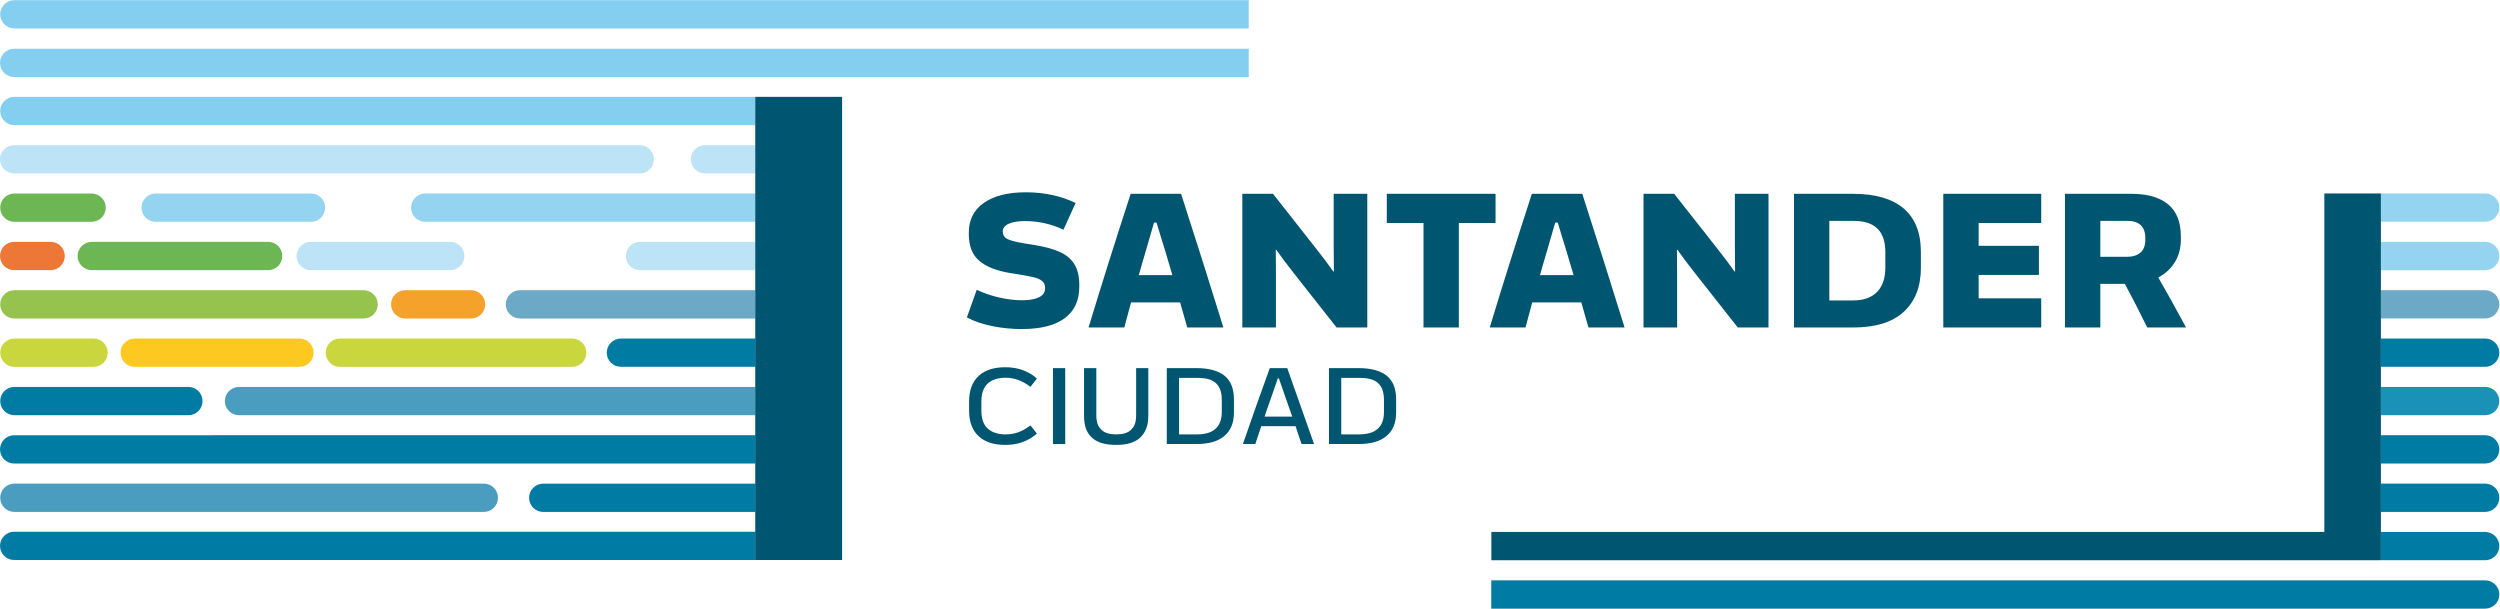 <?xml version="1.0" encoding="UTF-8" standalone="no"?>
<svg
   xmlns:dc="http://purl.org/dc/elements/1.1/"
   xmlns:cc="http://creativecommons.org/ns#"
   xmlns:rdf="http://www.w3.org/1999/02/22-rdf-syntax-ns#"
   xmlns:svg="http://www.w3.org/2000/svg"
   xmlns="http://www.w3.org/2000/svg"
   xmlns:sodipodi="http://sodipodi.sourceforge.net/DTD/sodipodi-0.dtd"
   xmlns:inkscape="http://www.inkscape.org/namespaces/inkscape"
   version="1.1"
   id="svg2"
   xml:space="preserve"
   width="268.92"
   height="65.467"
   viewBox="0 0 268.92 65.467"
   sodipodi:docname="Versión principal.ai"><defs
     id="defs6"><clipPath
       clipPathUnits="userSpaceOnUse"
       id="clipPath18"><path
         d="M 0,49.1 H 201.69 V 0 H 0 Z"
         id="path16" /></clipPath></defs><sodipodi:namedview
     pagecolor="#ffffff"
     bordercolor="#666666"
     borderopacity="1"
     objecttolerance="10"
     gridtolerance="10"
     guidetolerance="10"
     inkscape:pageopacity="0"
     inkscape:pageshadow="2"
     inkscape:window-width="640"
     inkscape:window-height="480"
     id="namedview4" /><g
     id="g10"
     inkscape:groupmode="layer"
     inkscape:label="Versión principal"
     transform="matrix(1.333,0,0,-1.333,0,65.467)"><g
       id="g12"><g
         id="g14"
         clip-path="url(#clipPath18)"><g
           id="g20"
           transform="translate(201.685,24.549)"><path
             d="m 0,0 c 0,-0.625 -0.513,-1.138 -1.145,-1.138 h -8.408 v 2.283 h 8.408 C -0.513,1.145 0,0.632 0,0"
             style="fill:#6ba9c7;fill-opacity:1;fill-rule:nonzero;stroke:none"
             id="path22" /></g><g
           id="g24"
           transform="translate(201.685,32.357)"><path
             d="m 0,0 c 0,-0.632 -0.513,-1.138 -1.138,-1.138 h -8.415 v 2.283 h 8.415 C -0.513,1.145 0,0.632 0,0"
             style="fill:#95d4f0;fill-opacity:1;fill-rule:nonzero;stroke:none"
             id="path26" /></g><g
           id="g28"
           transform="translate(201.685,20.65)"><path
             d="m 0,0 c 0,-0.632 -0.513,-1.138 -1.145,-1.138 h -8.408 v 2.283 h 8.408 C -0.513,1.145 0,0.632 0,0"
             style="fill:#007ca4;fill-opacity:1;fill-rule:nonzero;stroke:none"
             id="path30" /></g><g
           id="g32"
           transform="translate(201.685,28.455)"><path
             d="m 0,0 c 0,-0.632 -0.513,-1.145 -1.138,-1.145 h -8.415 v 2.283 h 8.415 C -0.513,1.138 0,0.632 0,0"
             style="fill:#95d4f0;fill-opacity:1;fill-rule:nonzero;stroke:none"
             id="path34" /></g><g
           id="g36"
           transform="translate(201.685,12.846)"><path
             d="m 0,0 c 0,-0.632 -0.513,-1.138 -1.138,-1.138 h -8.415 v 2.283 h 8.415 C -0.513,1.145 0,0.632 0,0"
             style="fill:#007ca4;fill-opacity:1;fill-rule:nonzero;stroke:none"
             id="path38" /></g><g
           id="g40"
           transform="translate(201.685,16.752)"><path
             d="m 0,0 c 0,-0.632 -0.513,-1.145 -1.138,-1.145 h -8.415 v 2.283 h 8.415 C -0.513,1.138 0,0.625 0,0"
             style="fill:#1a91b6;fill-opacity:1;fill-rule:nonzero;stroke:none"
             id="path42" /></g><g
           id="g44"
           transform="translate(201.685,8.947)"><path
             d="m 0,0 c 0,-0.632 -0.513,-1.145 -1.138,-1.145 h -8.415 v 2.283 h 8.415 C -0.513,1.138 0,0.625 0,0"
             style="fill:#007ca4;fill-opacity:1;fill-rule:nonzero;stroke:none"
             id="path46" /></g><g
           id="g48"
           transform="translate(201.685,5.042)"><path
             d="m 0,0 c 0,-0.625 -0.513,-1.138 -1.145,-1.138 h -8.408 v 2.283 h 8.408 C -0.513,1.145 0,0.632 0,0"
             style="fill:#007ca4;fill-opacity:1;fill-rule:nonzero;stroke:none"
             id="path50" /></g><g
           id="g52"
           transform="translate(60.968,17.89)"><path
             d="m 0,0 v -2.283 h -41.677 c -0.632,0 -1.145,0.513 -1.145,1.145 0,0.625 0.513,1.138 1.145,1.138 z"
             style="fill:#4a9dbe;fill-opacity:1;fill-rule:nonzero;stroke:none"
             id="path54" /></g><g
           id="g56"
           transform="translate(15.203,15.607)"><path
             d="m 0,0 h -14.044 c -0.631,0 -1.142,0.511 -1.142,1.142 0,0.63 0.511,1.141 1.142,1.141 H 0 C 0.63,2.283 1.141,1.772 1.141,1.142 1.141,0.511 0.63,0 0,0"
             style="fill:#007ca4;fill-opacity:1;fill-rule:nonzero;stroke:none"
             id="path58" /></g><g
           id="g60"
           transform="translate(60.968,10.085)"><path
             d="m 0,0 v -2.283 h -17.133 c -0.632,0 -1.138,0.513 -1.138,1.145 0,0.625 0.506,1.138 1.138,1.138 z"
             style="fill:#007ca4;fill-opacity:1;fill-rule:nonzero;stroke:none"
             id="path62" /></g><g
           id="g64"
           transform="translate(60.968,13.991)"><path
             d="m 0,0 v -2.283 h -59.829 c -0.625,0 -1.138,0.506 -1.138,1.138 0,0.632 0.513,1.145 1.138,1.145 z"
             style="fill:#007ca4;fill-opacity:1;fill-rule:nonzero;stroke:none"
             id="path66" /></g><g
           id="g68"
           transform="translate(60.968,6.206)"><path
             d="m 0,0 v -2.283 h -59.829 c -0.625,0 -1.138,0.513 -1.138,1.138 0,0.632 0.513,1.145 1.138,1.145 z"
             style="fill:#007ca4;fill-opacity:1;fill-rule:nonzero;stroke:none"
             id="path70" /></g><g
           id="g72"
           transform="translate(201.685,1.143)"><path
             d="M 0,0 C 0,-0.632 -0.513,-1.145 -1.145,-1.145 H -81.347 V 1.138 H -1.145 C -0.513,1.138 0,0.632 0,0"
             style="fill:#007ca4;fill-opacity:1;fill-rule:nonzero;stroke:none"
             id="path74" /></g><g
           id="g76"
           transform="translate(39.044,7.803)"><path
             d="m 0,0 h -37.886 c -0.63,0 -1.141,0.511 -1.141,1.141 0,0.631 0.511,1.142 1.141,1.142 H 0 C 0.63,2.283 1.141,1.772 1.141,1.141 1.141,0.511 0.63,0 0,0"
             style="fill:#4a9dbe;fill-opacity:1;fill-rule:nonzero;stroke:none"
             id="path78" /></g><g
           id="g80"
           transform="translate(7.393,31.213)"><path
             d="m 0,0 h -6.234 c -0.631,0 -1.142,0.511 -1.142,1.141 0,0.631 0.511,1.142 1.142,1.142 H 0 C 0.63,2.283 1.141,1.772 1.141,1.141 1.141,0.511 0.63,0 0,0"
             style="fill:#6cb753;fill-opacity:1;fill-rule:nonzero;stroke:none"
             id="path82" /></g><g
           id="g84"
           transform="translate(21.639,27.312)"><path
             d="m 0,0 h -14.235 c -0.631,0 -1.142,0.511 -1.142,1.141 0,0.631 0.511,1.142 1.142,1.142 H 0 C 0.63,2.283 1.141,1.772 1.141,1.141 1.141,0.511 0.63,0 0,0"
             style="fill:#6cb753;fill-opacity:1;fill-rule:nonzero;stroke:none"
             id="path86" /></g><g
           id="g88"
           transform="translate(4.086,27.312)"><path
             d="m 0,0 h -2.944 c -0.63,0 -1.141,0.511 -1.141,1.141 0,0.631 0.511,1.142 1.141,1.142 H 0 C 0.63,2.283 1.141,1.772 1.141,1.141 1.141,0.511 0.63,0 0,0"
             style="fill:#ed7737;fill-opacity:1;fill-rule:nonzero;stroke:none"
             id="path90" /></g><g
           id="g92"
           transform="translate(100.77,45.18)"><path
             d="m 0,0 v -2.283 h -99.63 c -0.626,0 -1.138,0.513 -1.138,1.138 0,0.632 0.512,1.145 1.138,1.145 z"
             style="fill:#84cfef;fill-opacity:1;fill-rule:nonzero;stroke:none"
             id="path94" /></g><g
           id="g96"
           transform="translate(100.77,49.1)"><path
             d="m 0,0 v -2.283 h -99.609 c -0.632,0 -1.145,0.513 -1.145,1.145 0,0.632 0.513,1.138 1.145,1.138 z"
             style="fill:#84cfef;fill-opacity:1;fill-rule:nonzero;stroke:none"
             id="path98" /></g><g
           id="g100"
           transform="translate(25.098,31.213)"><path
             d="m 0,0 h -12.539 c -0.63,0 -1.141,0.511 -1.141,1.141 0,0.631 0.511,1.142 1.141,1.142 H 0 C 0.63,2.283 1.141,1.772 1.141,1.141 1.141,0.511 0.63,0 0,0"
             style="fill:#95d4f0;fill-opacity:1;fill-rule:nonzero;stroke:none"
             id="path102" /></g><g
           id="g104"
           transform="translate(60.961,33.498)"><path
             d="m 0,0 v -2.283 h -26.645 c -0.632,0 -1.144,0.506 -1.144,1.138 0,0.632 0.512,1.145 1.144,1.145 z"
             style="fill:#95d4f0;fill-opacity:1;fill-rule:nonzero;stroke:none"
             id="path106" /></g><g
           id="g108"
           transform="translate(60.961,29.593)"><path
             d="m 0,0 v -2.283 h -9.315 c -0.625,0 -1.138,0.513 -1.138,1.145 0,0.632 0.513,1.138 1.138,1.138 z"
             style="fill:#bde3f6;fill-opacity:1;fill-rule:nonzero;stroke:none"
             id="path110" /></g><g
           id="g112"
           transform="translate(36.334,27.312)"><path
             d="m 0,0 h -11.268 c -0.63,0 -1.141,0.511 -1.141,1.141 0,0.631 0.511,1.142 1.141,1.142 H 0 C 0.63,2.283 1.141,1.772 1.141,1.141 1.141,0.511 0.63,0 0,0"
             style="fill:#bde3f6;fill-opacity:1;fill-rule:nonzero;stroke:none"
             id="path114" /></g><g
           id="g116"
           transform="translate(60.954,37.397)"><path
             d="m 0,0 v -2.283 h -4.06 c -0.633,0 -1.145,0.513 -1.145,1.145 0,0.625 0.512,1.138 1.145,1.138 z"
             style="fill:#bde3f6;fill-opacity:1;fill-rule:nonzero;stroke:none"
             id="path118" /></g><g
           id="g120"
           transform="translate(51.626,35.115)"><path
             d="m 0,0 h -50.484 c -0.631,0 -1.142,0.511 -1.142,1.142 0,0.63 0.511,1.141 1.142,1.141 H 0 C 0.63,2.283 1.141,1.772 1.141,1.142 1.141,0.511 0.63,0 0,0"
             style="fill:#bde3f6;fill-opacity:1;fill-rule:nonzero;stroke:none"
             id="path122" /></g><g
           id="g124"
           transform="translate(29.343,23.41)"><path
             d="m 0,0 h -28.184 c -0.631,0 -1.142,0.511 -1.142,1.141 0,0.631 0.511,1.142 1.142,1.142 H 0 C 0.63,2.283 1.142,1.772 1.142,1.141 1.142,0.511 0.63,0 0,0"
             style="fill:#96c24e;fill-opacity:1;fill-rule:nonzero;stroke:none"
             id="path126" /></g><g
           id="g128"
           transform="translate(38.015,23.41)"><path
             d="m 0,0 h -5.317 c -0.631,0 -1.142,0.511 -1.142,1.141 0,0.631 0.511,1.142 1.142,1.142 H 0 C 0.63,2.283 1.141,1.772 1.141,1.141 1.141,0.511 0.63,0 0,0"
             style="fill:#f5a22c;fill-opacity:1;fill-rule:nonzero;stroke:none"
             id="path130" /></g><g
           id="g132"
           transform="translate(60.961,25.694)"><path
             d="m 0,0 v -2.283 h -19.002 c -0.632,0 -1.145,0.513 -1.145,1.138 0,0.632 0.513,1.145 1.145,1.145 z"
             style="fill:#6ba9c7;fill-opacity:1;fill-rule:nonzero;stroke:none"
             id="path134" /></g><g
           id="g136"
           transform="translate(46.177,19.509)"><path
             d="m 0,0 h -18.752 c -0.631,0 -1.142,0.511 -1.142,1.142 0,0.63 0.511,1.141 1.142,1.141 H 0 C 0.63,2.283 1.141,1.772 1.141,1.142 1.141,0.511 0.63,0 0,0"
             style="fill:#cad63e;fill-opacity:1;fill-rule:nonzero;stroke:none"
             id="path138" /></g><g
           id="g140"
           transform="translate(24.164,19.509)"><path
             d="m 0,0 h -13.293 c -0.631,0 -1.142,0.511 -1.142,1.142 0,0.63 0.511,1.141 1.142,1.141 H 0 C 0.63,2.283 1.141,1.772 1.141,1.142 1.141,0.511 0.63,0 0,0"
             style="fill:#fdc921;fill-opacity:1;fill-rule:nonzero;stroke:none"
             id="path142" /></g><g
           id="g144"
           transform="translate(7.553,19.509)"><path
             d="m 0,0 h -6.394 c -0.631,0 -1.142,0.511 -1.142,1.142 0,0.63 0.511,1.141 1.142,1.141 H 0 C 0.63,2.283 1.141,1.772 1.141,1.142 1.141,0.511 0.63,0 0,0"
             style="fill:#cad63e;fill-opacity:1;fill-rule:nonzero;stroke:none"
             id="path146" /></g><g
           id="g148"
           transform="translate(60.968,19.512)"><path
             d="m 0,0 h -10.86 c -0.632,0 -1.145,0.506 -1.145,1.138 0,0.632 0.513,1.145 1.145,1.145 h 10.853 z"
             style="fill:#007ca4;fill-opacity:1;fill-rule:nonzero;stroke:none"
             id="path150" /></g><g
           id="g152"
           transform="translate(60.954,41.296)"><path
             d="m 0,0 v -2.283 h -59.794 c -0.632,0 -1.145,0.513 -1.145,1.145 0,0.632 0.513,1.138 1.145,1.138 z"
             style="fill:#84cfef;fill-opacity:1;fill-rule:nonzero;stroke:none"
             id="path154" /></g><g
           id="g156"
           transform="translate(192.129,3.906)"><path
             d="M 0,0 V 29.595 H -4.563 V 2.283 H -71.781 V -0.003 H -0.008 V 0 Z"
             style="fill:#005570;fill-opacity:1;fill-rule:nonzero;stroke:none"
             id="path158" /></g><path
           d="m 60.946,3.923 h 7.009 v 37.375 h -7.009 z"
           style="fill:#005570;fill-opacity:1;fill-rule:nonzero;stroke:none"
           id="path160" /><g
           id="g162"
           transform="translate(81.112,13.211)"><path
             d="M 0,0 C 0.53,0 1.003,0.077 1.419,0.232 1.842,0.387 2.223,0.613 2.562,0.911 L 2.044,1.571 C 1.687,1.309 1.366,1.128 1.08,1.027 0.765,0.908 0.414,0.848 0.027,0.848 c -0.304,0 -0.578,0.04 -0.822,0.121 -0.244,0.08 -0.446,0.195 -0.607,0.343 -0.345,0.316 -0.517,0.801 -0.517,1.456 V 3.5 c 0,0.654 0.172,1.139 0.517,1.455 0.161,0.149 0.363,0.263 0.607,0.344 0.244,0.08 0.518,0.12 0.822,0.12 0.375,0 0.726,-0.062 1.053,-0.187 C 1.39,5.118 1.711,4.937 2.044,4.687 l 0.518,0.67 C 2.229,5.654 1.848,5.88 1.419,6.035 1.003,6.19 0.53,6.267 0,6.267 -0.905,6.267 -1.613,6.038 -2.125,5.58 -2.649,5.104 -2.91,4.407 -2.91,3.491 V 2.777 c 0,-0.917 0.261,-1.613 0.785,-2.09 C -1.613,0.229 -0.905,0 0,0 M 3.857,0.071 H 4.848 V 6.195 H 3.857 Z M 8.963,0 c 0.839,0 1.467,0.181 1.884,0.545 0.232,0.202 0.408,0.45 0.527,0.745 0.119,0.295 0.178,0.659 0.178,1.094 V 6.196 H 10.57 V 2.419 C 10.57,2.122 10.536,1.878 10.468,1.687 10.399,1.497 10.287,1.333 10.133,1.196 9.883,0.964 9.493,0.848 8.963,0.848 8.433,0.848 8.044,0.964 7.794,1.196 7.639,1.333 7.527,1.497 7.459,1.687 7.39,1.878 7.356,2.122 7.356,2.419 V 6.196 H 6.365 V 2.384 C 6.365,1.931 6.423,1.558 6.539,1.263 6.655,0.969 6.835,0.72 7.079,0.518 7.496,0.173 8.124,0 8.963,0 m 4.08,0.071 h 2.393 c 0.988,0 1.732,0.212 2.232,0.634 0.529,0.429 0.794,1.066 0.794,1.911 v 1.062 c 0,0.863 -0.256,1.5 -0.768,1.911 -0.512,0.404 -1.264,0.607 -2.258,0.607 h -2.393 z m 0.991,0.777 V 5.41 h 1.384 c 0.369,0 0.678,-0.03 0.928,-0.089 0.25,-0.06 0.461,-0.164 0.634,-0.313 0.333,-0.285 0.5,-0.735 0.5,-1.348 V 2.634 C 17.48,2.044 17.307,1.595 16.962,1.286 16.784,1.131 16.569,1.019 16.32,0.951 16.07,0.882 15.766,0.848 15.409,0.848 Z m 9.883,-0.777 h 1.009 C 24.67,0.803 24.03,2.616 23.006,5.508 l -0.241,0.688 h -1.41 C 20.641,4.232 19.917,2.19 19.185,0.071 h 1 c 0.137,0.417 0.298,0.896 0.482,1.438 h 2.768 z m -2.982,2.214 c 0.131,0.411 0.256,0.774 0.375,1.09 l 0.696,1.999 h 0.081 L 22.185,5.089 C 22.477,4.261 22.676,3.69 22.783,3.375 l 0.384,-1.09 z m 5.196,-2.214 h 2.393 c 0.987,0 1.731,0.212 2.231,0.634 0.53,0.429 0.795,1.066 0.795,1.911 v 1.062 c 0,0.863 -0.256,1.5 -0.768,1.911 -0.512,0.404 -1.265,0.607 -2.258,0.607 h -2.393 z m 0.991,0.777 V 5.41 h 1.384 c 0.369,0 0.678,-0.03 0.928,-0.089 0.25,-0.06 0.461,-0.164 0.634,-0.313 0.333,-0.285 0.5,-0.735 0.5,-1.348 V 2.634 C 30.568,2.044 30.395,1.595 30.05,1.286 29.872,1.131 29.657,1.019 29.407,0.951 29.157,0.882 28.854,0.848 28.497,0.848 Z"
             style="fill:#005570;fill-opacity:1;fill-rule:nonzero;stroke:none"
             id="path164" /></g><g
           id="g166"
           transform="translate(82.449,22.56)"><path
             d="M 0,0 C 1.528,0 2.683,0.291 3.468,0.873 4.253,1.455 4.645,2.302 4.645,3.414 V 3.57 c 0,0.675 -0.13,1.226 -0.39,1.652 C 3.995,5.648 3.603,5.98 3.078,6.219 2.554,6.458 1.87,6.645 1.029,6.781 l -0.873,0.14 c -0.624,0.104 -1.06,0.218 -1.309,0.343 -0.25,0.124 -0.375,0.327 -0.375,0.608 v 0.015 c 0,0.26 0.159,0.462 0.476,0.608 0.317,0.146 0.75,0.218 1.301,0.218 C 0.8,8.713 1.33,8.656 1.839,8.542 2.432,8.407 2.941,8.23 3.367,8.012 l 0.982,2.167 c -0.603,0.28 -1.211,0.488 -1.824,0.623 -0.696,0.156 -1.429,0.234 -2.198,0.234 -1.434,0 -2.559,-0.283 -3.374,-0.85 C -3.863,9.62 -4.271,8.812 -4.271,7.763 V 7.669 c 0,-0.966 0.283,-1.689 0.85,-2.167 0.566,-0.478 1.395,-0.805 2.486,-0.982 L -0.171,4.396 C 0.358,4.312 0.761,4.234 1.037,4.162 1.312,4.089 1.522,3.988 1.668,3.858 1.813,3.728 1.886,3.549 1.886,3.32 V 3.289 C 1.886,2.967 1.722,2.725 1.395,2.564 1.068,2.403 0.613,2.323 0.031,2.323 -0.53,2.323 -1.117,2.39 -1.73,2.525 -2.364,2.66 -2.998,2.873 -3.632,3.164 L -4.427,0.935 C -3.824,0.613 -3.086,0.369 -2.213,0.203 -1.496,0.068 -0.759,0 0,0 m 13.358,0.125 h 2.915 C 15.245,3.45 14.107,7.046 12.86,10.911 H 8.791 C 7.513,6.983 6.38,3.388 5.393,0.125 h 2.884 l 0.546,2.026 h 3.959 z m -3.912,4.224 0.203,0.717 0.483,1.652 c 0.114,0.384 0.215,0.733 0.304,1.045 0.088,0.311 0.169,0.586 0.241,0.826 h 0.203 l 0.359,-1.185 c 0.218,-0.686 0.452,-1.46 0.701,-2.323 l 0.218,-0.732 z m 8.355,-4.224 h 2.712 v 4.13 c 0,1.039 -0.005,1.751 -0.016,2.136 h 0.047 c 0.353,-0.509 0.842,-1.159 1.465,-1.949 l 3.399,-4.317 h 2.478 v 10.786 h -2.712 v -4.13 c 0,-1.019 0.005,-1.731 0.015,-2.136 h -0.046 c -0.354,0.509 -0.842,1.159 -1.466,1.948 l -3.398,4.318 h -2.478 z m 14.621,0 h 2.852 v 8.432 h 2.962 v 2.354 H 29.46 V 8.557 h 2.962 z m 13.311,0 h 2.915 C 47.619,3.45 46.481,7.046 45.234,10.911 H 41.166 C 39.888,6.983 38.755,3.388 37.768,0.125 h 2.884 l 0.545,2.026 h 3.959 z m -3.912,4.224 0.202,0.717 0.484,1.652 c 0.114,0.384 0.215,0.733 0.304,1.045 0.088,0.311 0.168,0.586 0.241,0.826 h 0.203 l 0.358,-1.185 c 0.218,-0.686 0.452,-1.46 0.702,-2.323 l 0.218,-0.732 z m 8.355,-4.224 h 2.712 v 4.13 c 0,1.039 -0.006,1.751 -0.016,2.136 h 0.047 c 0.353,-0.509 0.842,-1.159 1.465,-1.949 l 3.398,-4.317 h 2.479 v 10.786 h -2.713 v -4.13 c 0,-1.019 0.005,-1.731 0.016,-2.136 h -0.047 c -0.353,0.509 -0.841,1.159 -1.465,1.948 l -3.398,4.318 h -2.478 z m 12.142,0 h 4.77 c 1.808,0 3.169,0.421 4.084,1.262 0.924,0.842 1.387,2.032 1.387,3.57 v 1.247 c 0,1.569 -0.468,2.748 -1.403,3.538 -0.935,0.779 -2.281,1.169 -4.037,1.169 h -4.801 z m 2.852,2.182 v 6.422 h 1.902 c 0.468,0 0.862,-0.052 1.185,-0.156 0.322,-0.104 0.592,-0.265 0.81,-0.483 0.416,-0.416 0.624,-1.05 0.624,-1.902 V 4.972 c 0,-0.841 -0.213,-1.491 -0.639,-1.948 -0.447,-0.478 -1.107,-0.717 -1.98,-0.717 z m 9.197,-2.182 h 7.903 v 2.353 h -5.051 v 1.886 h 4.864 v 2.354 h -4.864 v 1.839 h 5.051 v 2.354 h -7.903 z m 19.593,0 c -0.831,1.537 -1.58,2.883 -2.244,4.037 0.571,0.301 1.018,0.714 1.34,1.239 0.322,0.525 0.483,1.146 0.483,1.863 v 0.187 c 0,1.174 -0.343,2.044 -1.028,2.611 -0.686,0.566 -1.663,0.849 -2.931,0.849 H 84.187 V 0.125 h 2.852 v 3.522 h 1.98 C 89.57,2.629 90.172,1.455 90.827,0.125 Z m -6.921,8.604 h 2.167 c 0.977,0 1.465,-0.468 1.465,-1.403 V 7.201 c 0,-0.457 -0.13,-0.8 -0.389,-1.028 C 90.022,5.944 89.658,5.83 89.19,5.83 h -2.151 z"
             style="fill:#005570;fill-opacity:1;fill-rule:nonzero;stroke:none"
             id="path168" /></g></g></g></g></svg>
